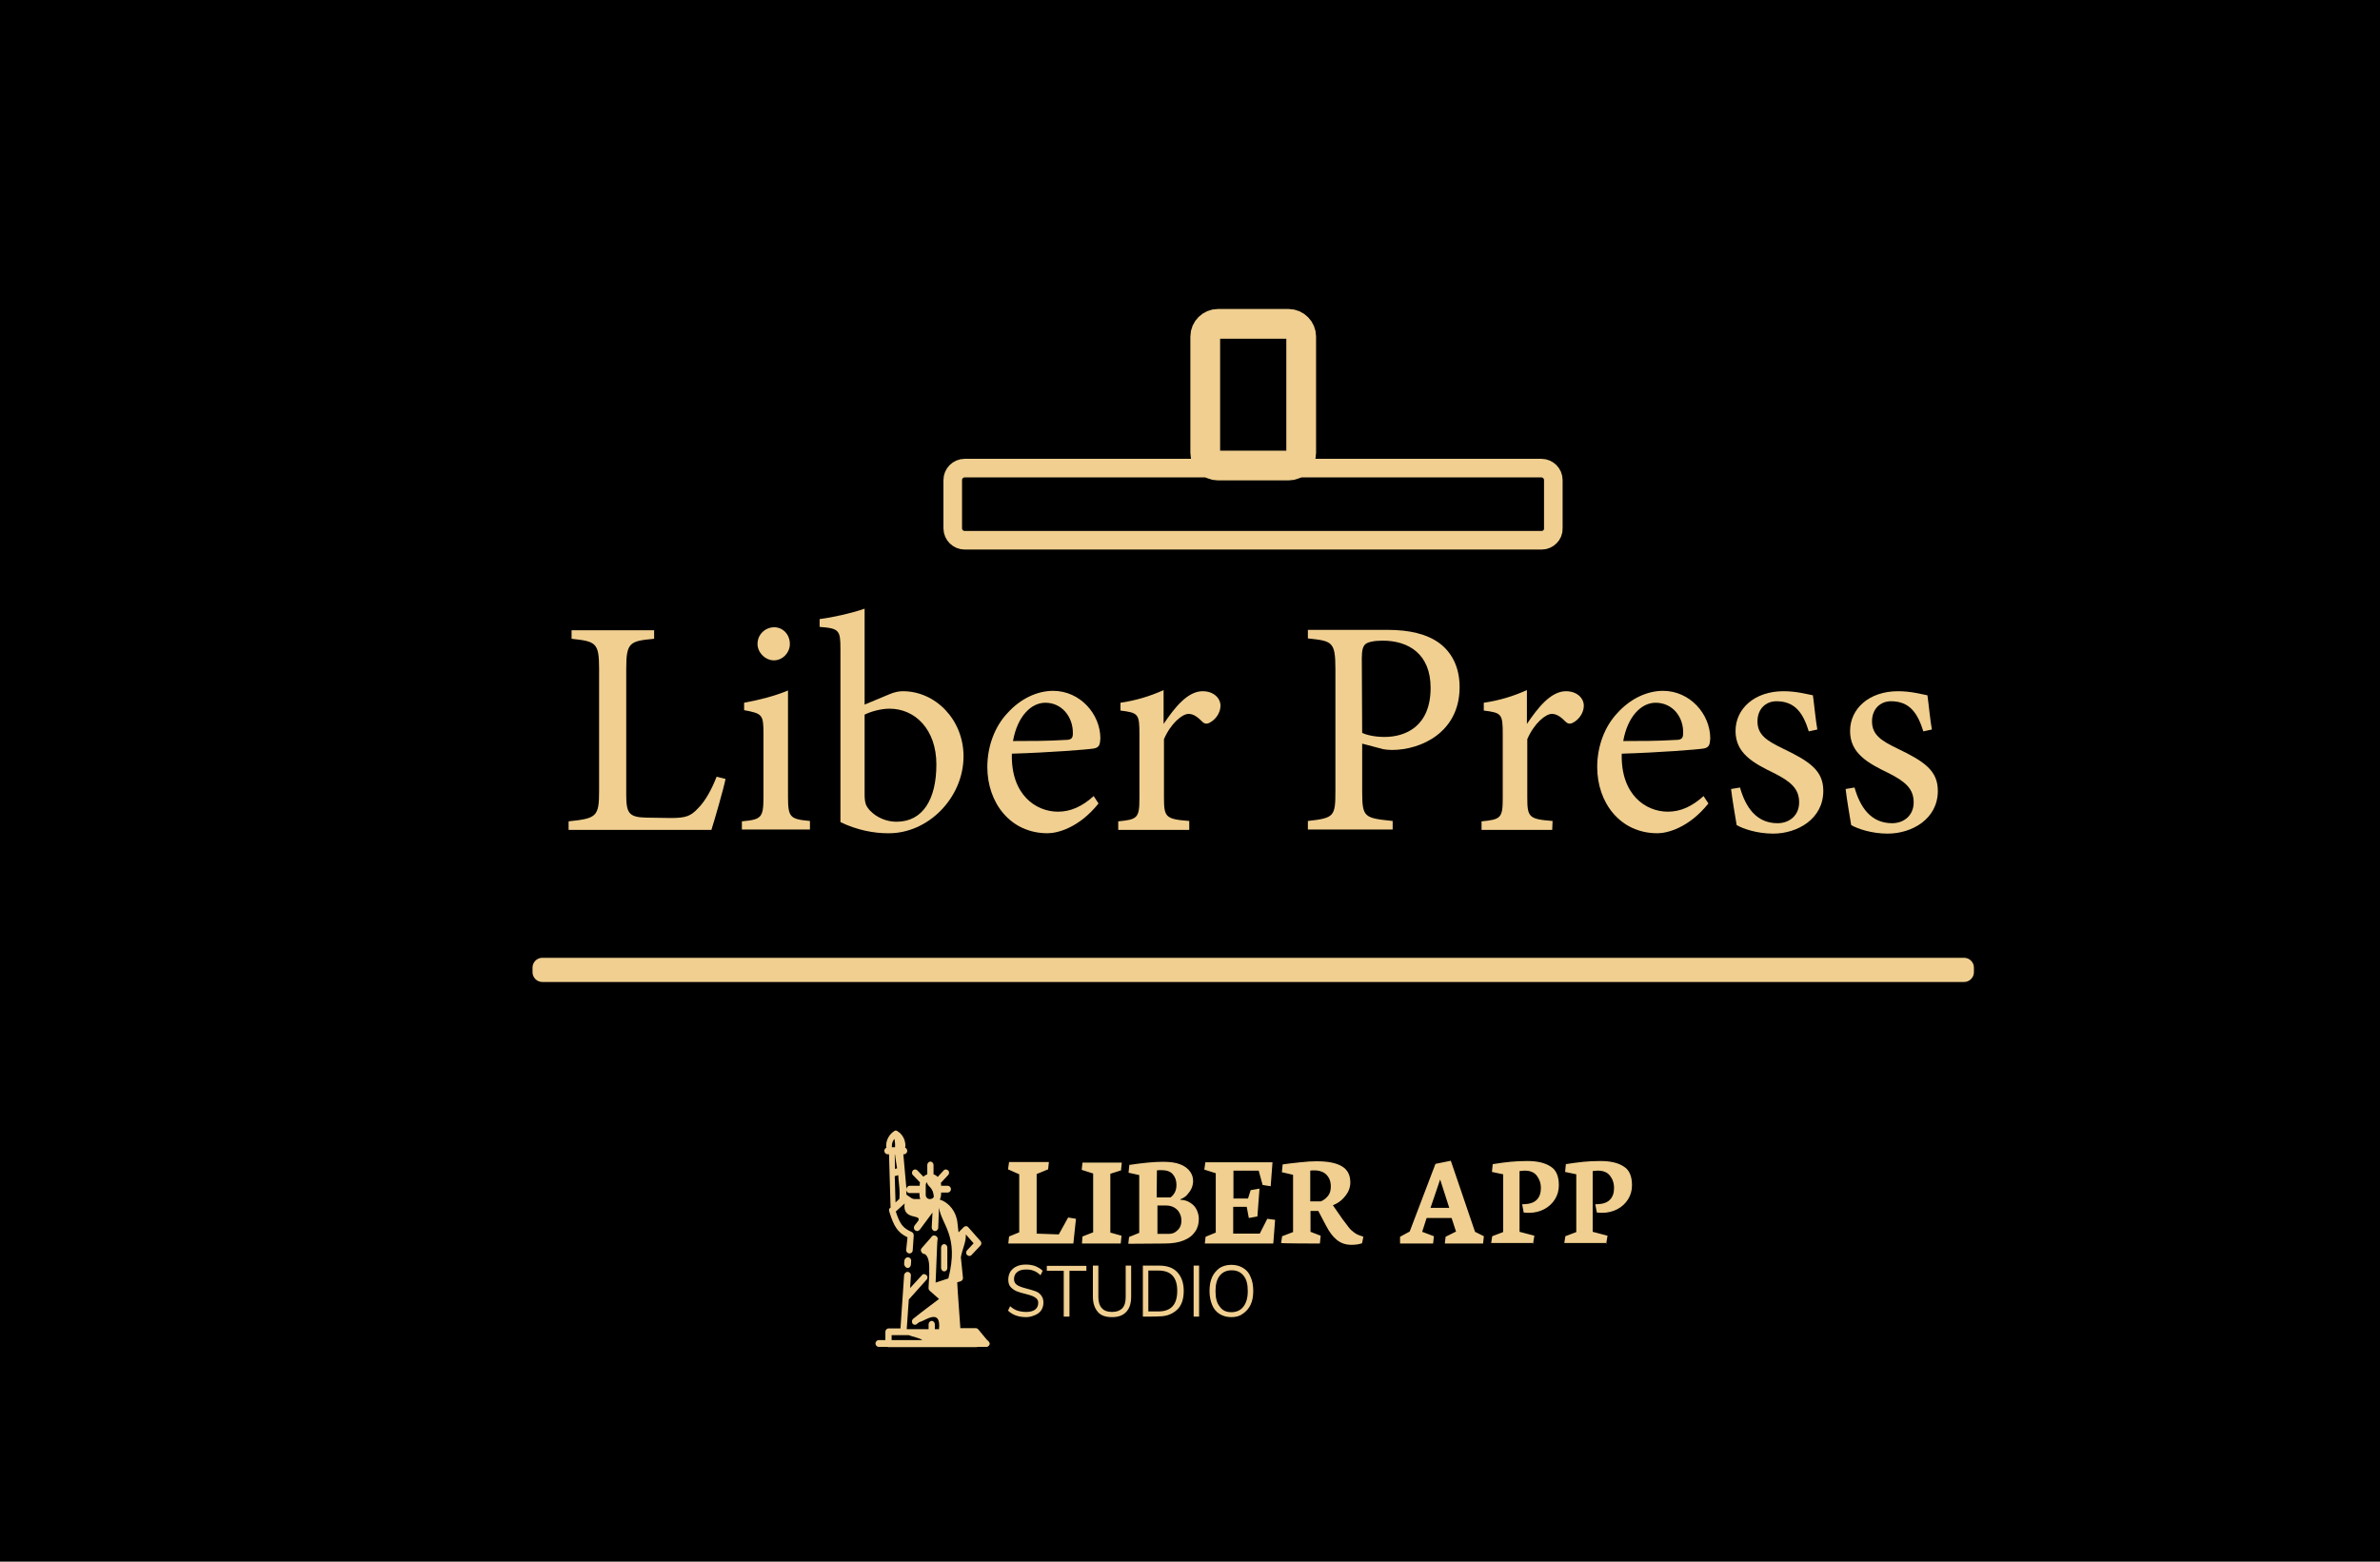 <?xml version="1.0" encoding="utf-8"?>
<!-- Generator: Adobe Illustrator 24.1.2, SVG Export Plug-In . SVG Version: 6.00 Build 0)  -->
<svg version="1.1" id="Слой_1" xmlns="http://www.w3.org/2000/svg" xmlns:xlink="http://www.w3.org/1999/xlink" x="0px" y="0px"
	 viewBox="0 0 640 420" style="enable-background:new 0 0 640 420;" xml:space="preserve">
<style type="text/css">
	.st0{fill:#F0CF90;}
	.st1{display:none;fill:#F0CF90;}
	.st2{fill:none;stroke:#F0CF90;stroke-width:5;stroke-miterlimit:10;}
	.st3{fill:none;stroke:#F0CF90;stroke-width:8;stroke-miterlimit:10;}
</style>
<rect x="-16.8" y="-25" width="684" height="464"/>
<g transform="matrix(0.7,0,0,0.7,149.576,405.731)">
	<g id="tight-bounds" transform="matrix(1,0,0,1,0.24,-0.131)">
		<g>
			<g transform="matrix(1,0,0,1,84.417,17.988)">
				<g>
					<g>
						<g transform="matrix(1,0,0,1,0,0)">
							<path id="text-0" class="st0" d="M89-119.7h25l1-9.5l-3-0.5l-3.6,6.5l-8.5-0.3v-22.9l4.4-1.8l0.3-2.8H89.3l-0.4,2.8l4.3,1.9
								v22.3l-3.9,1.6L89-119.7z M117.2-148l4.4,1.4v22.6l-4.1,1.6l-0.2,2.7h14.9l0.3-3l-4.3-1.2v-22.6l4.1-1.3l0.3-3h-15.1
								L117.2-148z M149-119.7c3,0,5.5-0.4,7.4-1.2c2-0.8,3.4-1.9,4.4-3.4c1-1.4,1.4-3.1,1.4-4.9l0,0c0-1.2-0.3-2.3-0.8-3.4
								c-0.5-1.1-1.3-2-2.4-2.7c-1-0.7-2.4-1.2-3.9-1.2l0,0v-0.2c1-0.4,1.9-0.9,2.6-1.7c0.7-0.8,1.3-1.6,1.7-2.5s0.6-1.9,0.6-2.8
								l0,0c0-1.4-0.4-2.6-1.2-3.7c-0.8-1.1-2.1-2.1-3.7-2.7c-1.7-0.7-3.9-1-6.7-1l0,0c-3.3,0-7.6,0.4-12.9,1.2l0,0l-0.3,3l4.1,0.9
								v22.2l-3.9,1.6l-0.3,2.6L149-119.7L149-119.7z M146.1-147.8c0.6-0.1,1.1-0.1,1.6-0.1l0,0c2.1,0,3.6,0.5,4.5,1.6
								c0.9,1,1.4,2.4,1.4,4l0,0c0,1.2-0.2,2.1-0.6,2.9s-1,1.5-1.7,2l0,0H146L146.1-147.8L146.1-147.8z M146.1-134.3h3.6
								c1.2,0,2.2,0.3,3.1,0.8c0.8,0.5,1.6,1.2,2,2.1c0.5,0.9,0.7,1.9,0.7,2.9l0,0c0,1-0.2,1.9-0.6,2.6s-1.1,1.4-1.9,1.9
								c-0.8,0.5-1.7,0.6-2.8,0.6l0,0h-3.9v-11H146.1z M164.3-148.1l4.4,1.4v22.8l-3.9,1.6l-0.3,2.6h26.3l0.7-9.1l-3-0.4l-2.9,5.7
								h-10.2v-10.3h5.2l0.8,4.3l3.3-0.6l0.8-10.7l-3.4,0.6l-1,3.2h-5.6v-10.7h9.7l1.5,5.5l3.1,0.5l0.7-9.2h-25.8L164.3-148.1z
								 M208.7-119.7l0.3-3l-3.9-1.5v-8h3l3,5.7c1.2,2.3,2.5,4.1,4.1,5.4c1.6,1.3,3.4,1.9,5.7,1.9l0,0c1.5,0,2.8-0.2,4-0.6l0,0
								l0.5-2.5l-0.8-0.3c-1-0.3-1.9-0.7-2.7-1.3c-0.8-0.6-1.5-1.2-2.1-2c-0.6-0.8-1.4-1.9-2.5-3.3l0,0l-3.6-5.2
								c1.2-0.5,2.3-1.1,3.3-2c1-0.9,1.8-1.9,2.5-3.1c0.6-1.2,0.9-2.4,0.9-3.6l0,0c0-3-1.1-5-3.3-6.3c-2.2-1.3-5.4-1.9-9.7-1.9l0,0
								c-1.7,0-3.7,0.1-6.3,0.4s-4.8,0.5-6.7,0.8l0,0l-0.3,3l4.3,1v22l-4.2,1.6l-0.4,2.6C193.6-119.7,208.7-119.7,208.7-119.7z
								 M205-147.7c0.1,0,0.3,0,0.6-0.1c0.3,0,0.8,0,1.2,0l0,0c1.2,0,2.3,0.3,3.3,0.8c0.9,0.5,1.6,1.3,2.1,2.2c0.5,1,0.7,2,0.7,3.2
								l0,0c0,1.4-0.3,2.6-1,3.5c-0.7,0.9-1.6,1.7-2.8,2.2l0,0H205V-147.7z M239.5-119.7h12.7l0.3-2.8l-4.5-1.7l1.7-5.3h9.6l1.7,5.2
								l-4,2l-0.3,2.6h14.7l0.3-2.8l-3.4-1.7l-9.3-27.3l-5.9,1.2l-9.9,26l-3.7,2L239.5-119.7z M251.2-133.4l3.7-10.9l3.5,10.9H251.2
								z M290.6-119.7l0.5-3l-5.7-1.5v-23.3c0.2-0.1,0.5-0.1,0.9-0.1c0.4-0.1,0.8-0.1,1.1-0.1l0,0c2,0,3.6,0.6,4.6,1.9
								s1.6,2.8,1.6,4.8l0,0c0,1.9-0.5,3.4-1.6,4.5c-1.1,1.1-2.7,1.6-4.8,1.7l0,0h-0.8l0.6,3.2c1,0.1,1.7,0.1,2.1,0.1l0,0
								c2.1,0,4.1-0.5,5.8-1.4c1.7-0.9,3.1-2.2,4.1-3.8c1-1.6,1.5-3.4,1.5-5.4l0,0c0-3.4-1-5.9-3.2-7.2c-2.1-1.4-5.1-2.1-8.9-2.1
								l0,0c-2.3,0-4.5,0.1-6.5,0.3s-4.3,0.5-6.8,0.9l0,0l-0.3,3l4.3,0.9v22.2l-4.2,1.6l-0.4,2.6h16.3V-119.7z M318.7-119.7l0.5-3
								l-5.7-1.5v-23.3c0.2-0.1,0.5-0.1,0.9-0.1c0.4-0.1,0.8-0.1,1.1-0.1l0,0c2,0,3.6,0.6,4.6,1.9c1,1.2,1.6,2.8,1.6,4.8l0,0
								c0,1.9-0.5,3.4-1.6,4.5c-1.1,1.1-2.6,1.6-4.8,1.7l0,0h-0.8l0.6,3.2c1,0.1,1.7,0.1,2.1,0.1l0,0c2.1,0,4.1-0.5,5.8-1.4
								c1.7-0.9,3.1-2.2,4.1-3.8c1-1.6,1.5-3.4,1.5-5.4l0,0c0-3.4-1-5.9-3.2-7.2c-2.1-1.4-5.1-2.1-8.9-2.1l0,0
								c-2.3,0-4.5,0.1-6.5,0.3s-4.3,0.5-6.8,0.9l0,0l-0.3,3l4.3,0.9v22.2l-4.2,1.6l-0.4,2.6h16.3V-119.7z"/>
						</g>
					</g>
					<g transform="matrix(1,0,0,1,0,62.787)">
						<g transform="matrix(1,0,0,1,0,0)">
							<path id="text-1" class="st0" d="M95.9-154.2c-2.9,0-5.2-0.8-7-2.5l0,0l0.8-1.7c0.9,0.8,1.9,1.4,2.8,1.7
								c1,0.3,2.1,0.5,3.4,0.5l0,0c1.5,0,2.6-0.3,3.4-0.9c0.8-0.6,1.2-1.5,1.2-2.6l0,0c0-0.6-0.2-1.2-0.6-1.6
								c-0.4-0.4-0.9-0.7-1.6-1s-1.5-0.5-2.6-0.8l0,0c-1.4-0.3-2.6-0.7-3.6-1.1c-0.9-0.4-1.7-1-2.3-1.7s-0.8-1.7-0.8-2.8l0,0
								c0-1.1,0.3-2.1,0.8-3c0.6-0.8,1.4-1.6,2.4-2c1-0.5,2.2-0.7,3.6-0.7l0,0c1.3,0,2.5,0.2,3.6,0.6c1.1,0.5,2.1,1,2.8,1.8l0,0
								l-0.8,1.7c-0.9-0.8-1.7-1.4-2.6-1.7c-0.9-0.4-1.9-0.5-3-0.5l0,0c-1.4,0-2.6,0.3-3.4,1c-0.8,0.6-1.2,1.6-1.2,2.7l0,0
								c0,1,0.4,1.7,1.1,2.2c0.7,0.5,1.8,0.9,3.3,1.3l0,0c1.6,0.4,2.8,0.8,3.7,1.1c0.9,0.3,1.7,0.8,2.3,1.6s0.9,1.6,0.9,2.8l0,0
								c0,1.1-0.3,2.1-0.8,2.9s-1.4,1.5-2.4,1.9S97.3-154.2,95.9-154.2L95.9-154.2z M112.5-154.4h-2.2v-17.6h-6.5v-1.9H119v1.9h-6.5
								V-154.4z M128.9-154.2c-2.5,0-4.3-0.6-5.5-2c-1.2-1.4-1.9-3.3-1.9-5.9l0,0V-174h2.1v12.1c0,1.9,0.5,3.4,1.4,4.3
								c0.9,1,2.2,1.4,3.9,1.4l0,0c1.7,0,3-0.5,3.9-1.4c0.9-1,1.3-2.4,1.3-4.3l0,0V-174h2.1v11.9c0,2.6-0.6,4.5-1.9,5.9
								C133.1-154.9,131.3-154.2,128.9-154.2L128.9-154.2z M140.7-154.4V-174h6.3c3,0,5.3,0.8,6.9,2.5c1.6,1.7,2.5,4.1,2.5,7.2l0,0
								c0,3.1-0.8,5.6-2.5,7.2s-3.9,2.6-6.9,2.6l0,0C146.9-154.4,140.7-154.4,140.7-154.4z M142.8-156.4h3.9c4.8,0,7.2-2.6,7.2-7.9
								l0,0c0-5.2-2.4-7.8-7.2-7.8l0,0h-3.9V-156.4z M162.3-154.4h-2.1V-174h2.1V-154.4z M174.7-154.2c-1.7,0-3.2-0.4-4.5-1.2
								s-2.3-2-2.9-3.5c-0.6-1.5-1-3.3-1-5.3l0,0c0-2.1,0.3-3.8,1-5.4c0.7-1.5,1.7-2.6,2.9-3.5c1.3-0.8,2.8-1.2,4.5-1.2l0,0
								c1.7,0,3.2,0.4,4.5,1.2c1.3,0.8,2.3,1.9,2.9,3.5c0.7,1.5,1,3.3,1,5.3l0,0c0,2.1-0.3,3.8-1,5.3c-0.7,1.5-1.7,2.6-3,3.5
								C177.9-154.6,176.4-154.2,174.7-154.2L174.7-154.2z M174.7-156.1c1.9,0,3.5-0.7,4.6-2.1c1.1-1.4,1.7-3.4,1.7-6l0,0
								c0-2.6-0.5-4.6-1.6-5.9c-1.1-1.4-2.6-2.1-4.6-2.1l0,0c-1.9,0-3.5,0.7-4.6,2.1c-1.1,1.4-1.6,3.4-1.6,5.9l0,0
								c0,2.6,0.5,4.6,1.6,5.9C171.2-156.8,172.7-156.1,174.7-156.1L174.7-156.1z"/>
						</g>
					</g>
				</g>
			</g>
			<g>
				<g>
					<g>
						<g>
							<path class="st0" d="M134.7-92.3L134.7-92.3c0.7,0,1.2-0.5,1.3-1.2l0.1-1.5c0.1-0.7-0.5-1.4-1.2-1.4
								c-0.6-0.1-1.3,0.5-1.4,1.2l-0.1,1.5C133.6-93,134-92.4,134.7-92.3z"/>
							<path class="st0" d="M165.3-64.6l-3.4-4.1c0-0.1-0.1-0.1-0.1-0.1l-0.1-0.1l0,0c-0.2-0.2-0.5-0.3-0.8-0.3H155l-1-14.1
								l-0.2-3.5l1.3-0.4c0.6-0.2,1-0.8,0.9-1.4l-0.8-7.8c0.5-3.1,2.1-6,1.9-8.8l3,3.4l-2.5,2.7c-0.5,0.5-0.5,1.4,0,1.8
								c0.5,0.5,1.3,0.5,1.7,0l3.4-3.6c0.5-0.5,0.5-1.3,0-1.8l-4.6-5.2c-0.2-0.3-0.5-0.4-0.8-0.5c-0.3,0-0.6,0.1-0.9,0.3l-2.1,2.1
								l-0.4-3.6c-0.4-4.2-3.1-7.8-6.8-9c0.3-0.6,0.5-1.3,0.5-2.1v-0.6h2.6c0.6,0,1.2-0.6,1.2-1.3s-0.6-1.3-1.2-1.3h-2.6v-0.3
								c0-0.3,0-0.5-0.1-0.8l2.8-3c0.5-0.5,0.5-1.4,0-1.8c-0.5-0.5-1.3-0.5-1.7,0l-2.3,2.5c-0.5-0.5-1-0.8-1.6-1v-3.6
								c0-0.7-0.6-1.3-1.2-1.3c-0.6,0-1.2,0.6-1.2,1.3v3.6c-0.6,0.2-1,0.5-1.5,0.9l-2.3-2.4c-0.5-0.5-1.3-0.5-1.7,0
								c-0.5,0.5-0.5,1.4,0,1.8l2.7,2.8c-0.1,0.3-0.1,0.6-0.1,0.9v0.4c-0.1,0-0.1,0-0.2,0h-3.7c-0.6,0-1.2,0.6-1.2,1.3l-1.2-13.4
								h0.3c0.6,0,1.2-0.6,1.2-1.3c0-0.6-0.4-1.1-0.8-1.2c0-0.3,0.1-0.5,0.1-0.8c0-2.3-1.2-4.5-3.1-5.6c-0.4-0.3-0.8-0.3-1.2,0
								c-1.9,1.2-3.1,3.4-3.1,5.6c0,0.3,0,0.5,0.1,0.8c-0.5,0.2-0.8,0.6-0.8,1.2c0,0.7,0.6,1.3,1.2,1.3h0.6l0.6,20.5l-0.2,0.1
								c-0.4,0.3-0.5,0.9-0.3,1.4c1.8,5.9,3.3,8.1,7,9.9l-0.5,4.8c-0.1,0.7,0.5,1.4,1.2,1.4h0.1c0.6,0,1.2-0.5,1.2-1.2l0.4-5.7
								c0-0.6-0.3-1.1-0.7-1.3c-3.3-1.5-4.5-2.7-6.2-7.9l3.3-3l0.1-0.1c-1,6.7,6.8,3.9,5.2,6.7l-1.4,1.8c-0.4,0.6-0.3,1.4,0.2,1.8
								c0.3,0.2,0.5,0.3,0.8,0.3c0.4,0,0.7-0.2,1-0.5l4.9-6.6l-0.3,5.7c0,0.7,0.5,1.4,1.2,1.4l0,0l0,0l0,0h0.1
								c0.6,0,1.2-0.6,1.2-1.2l0.3-7.8c1,6.7,7.8,10.8,3.6,27.2l-4.9,1.6l0.6-14.7l0.1-1.6c0.2-0.5,0.1-1.1-0.3-1.4
								c-0.3-0.3-0.5-0.3-0.8-0.4c0,0,0,0-0.1,0c-0.5-0.1-1,0.3-1.2,0.7l-3.6,4.1c-0.5,0.5-0.5,1.2,0,1.7l-0.1,0.1h0.1
								c0,0,0,0.1,0.1,0.1c0.3,0.3,0.5,0.4,0.8,0.4c0.1,0,0.1,0,0.2,0c1.6,1,1.9,3.7,1.7,7.4l0.1-0.3l-0.3,5.6l0,0
								c0,0.1,0,0.1,0,0.1c0,0,0,0,0,0.1l0,0c0,0.1,0,0.1,0,0.1l0,0c0,0,0,0,0,0.1s0,0.1,0,0.1l0,0c0,0,0,0,0,0.1s0,0.1,0,0.1
								c0,0,0,0,0,0.1l0,0c0,0.1,0,0.1,0.1,0.1l0,0l0,0c0.1,0.1,0.1,0.2,0.2,0.3l0,0c0,0,0,0,0,0.1c0,0,0,0.1,0.1,0.1l3.6,3.2
								c-2.1,1.6-6.7,5-9.9,7.6c-0.6,0.5-0.6,1.2-0.3,1.8c0.3,0.4,0.6,0.5,1,0.5c0.3,0,0.5-0.1,0.7-0.3c0.3-0.3,0.7-0.5,1.1-0.8
								c1.6-0.1,8.3-5.7,7.4,2.8h-1.6v-1.9c0-0.7-0.6-1.3-1.2-1.3s-1.2,0.6-1.2,1.3v1.9h-8.4l0.8-11.4l6.8-7.6
								c0.5-0.5,0.5-1.4-0.1-1.8c-0.5-0.5-1.3-0.5-1.7,0.1l-4.5,4.9l0.3-4.8c0.1-0.7-0.5-1.4-1.2-1.4c-0.6-0.1-1.3,0.5-1.4,1.2
								l-1.4,20.5h-4.6c-0.6,0-1.2,0.6-1.2,1.3v3.2h-2.6c-0.6,0-1.2,0.6-1.2,1.3c0,0.7,0.6,1.3,1.2,1.3h3.4c0.1,0.1,0.3,0.1,0.5,0.1
								h33.7c0.2,0,0.3-0.1,0.5-0.1h3.4c0.6,0,1.2-0.6,1.2-1.3C166.1-63.9,165.7-64.4,165.3-64.6z M131.1-128c0.1,0.3,0.1,0.6,0.1,1
								l0.4,4.2c0.1,1.2,0.1,2.5,0,3.9l-1.5,1.4l-0.3-10.1c0.3-0.1,0.5-0.1,0.8-0.2L131.1-128z M141.7-120.4v-3.7
								c0-0.5,0.2-0.9,0.5-1.2c0.1,1.9,2.4,1.7,2.6,5.7c-0.3,0.5-0.8,0.8-1.4,0.8C142.4-118.7,141.7-119.5,141.7-120.4z
								 M135.4-121.1h3.7c0.1,0,0.1,0,0.2,0v0.6c0,0.6,0.1,1.2,0.3,1.7h-2.3c-0.3,0-0.6-0.1-1-0.3l-1.9-1.3
								c-0.1-0.1-0.1-0.1-0.1-0.1l-0.1-1.8C134.3-121.6,134.8-121.1,135.4-121.1z M129.7-141.9c0.2,1.2,0.3,2.3,0.2,3.2h-1.2
								c0-0.2,0-0.4,0-0.5C128.7-140.2,129-141.2,129.7-141.9z M129.9-135.9c0.2,1.7,0.5,3.4,0.8,5.3c-0.3,0.1-0.6,0.1-0.8,0.3
								l-0.1-5.5L129.9-135.9L129.9-135.9z M128.5-66.5h6.7c1.6,0.7,4.1,1,5.2,1.9h-11.8V-66.5z"/>
							<path class="st0" d="M150-92.3v-7.9c0-0.7-0.6-1.3-1.2-1.3c-0.6,0-1.2,0.6-1.2,1.3v7.9c0,0.7,0.6,1.3,1.2,1.3
								C149.4-91,150-91.5,150-92.3z"/>
						</g>
					</g>
				</g>
			</g>
		</g>
		<rect x="122.2" y="-145" class="st1" width="290.7" height="83.1"/>
	</g>
</g>
<g>
	<g>
		<path class="st0" d="M195.1,209.5c-0.5,2.6-3,11.2-3.8,13.7h-38.4v-2.3c7.5-0.8,8.2-1.2,8.2-8.2v-32.8c0-7-0.8-7.4-7.4-8.1v-2.3
			h22.2v2.3c-6.6,0.6-7.5,1-7.5,8.1v33.7c0,5,0.6,6.2,5.4,6.3c0.1,0,6,0.1,6.5,0.1c4.2,0,5.4-0.5,7.4-2.6c2.1-2.1,3.8-5.4,5-8.5
			L195.1,209.5z"/>
		<path class="st0" d="M199.5,223.2v-2.3c5.2-0.5,5.8-0.9,5.8-6.5v-17.1c0-5.1-0.3-5.4-5.2-6.3v-2c4.3-0.8,8.2-1.8,11.8-3.3
			c0,3.5,0,7,0,10.4v18.2c0,5.6,0.6,6,5.9,6.5v2.3H199.5z M208.1,177.6c-2.3,0-4.4-2.1-4.4-4.4c0-2.6,2.1-4.5,4.5-4.5
			c2.3,0,4.2,1.9,4.2,4.5C212.4,175.5,210.5,177.6,208.1,177.6z"/>
		<path class="st0" d="M239.2,186.7c1.4-0.6,2.6-0.8,3.6-0.8c8.8,0,16.3,7.7,16.3,17.5c0,11.2-9.6,20.9-20.4,20.7
			c-3.6,0-8.2-0.8-12.7-3c0-2.1,0-4.4,0-6.6v-39.9c0-5.1-0.3-5.6-5.6-6v-2.1c3.9-0.5,9-1.7,12.1-2.8c0,3.2,0,6.5,0,9.8v16
			L239.2,186.7z M232.5,213.6c0,1.3,0.1,2.1,0.4,2.9c1,2.1,4.2,4.5,8.2,4.5c7.1,0,10.7-6.1,10.7-15.4c0-9.4-5.7-15-12.6-15
			c-2.4,0-5.1,0.8-6.7,1.6L232.5,213.6L232.5,213.6z"/>
		<path class="st0" d="M295.4,216.1c-5.3,6.6-11.1,8-13.7,8c-10.1,0-16.2-8.3-16.2-17.8c0-5.6,2-10.9,5.4-14.5c3.5-3.9,8-6,12.3-6
			c7.2,0,12.7,6.2,12.7,12.8c-0.1,1.7-0.3,2.4-1.7,2.7c-1.7,0.3-12.2,1.1-22.1,1.4c-0.3,11.1,6.5,15.6,12.4,15.6
			c3.4,0,6.5-1.4,9.6-4.2L295.4,216.1z M281.1,189c-3.8,0-7.5,3.6-8.7,10.3c4.7,0,9.2,0,14.1-0.3c1.5,0,2-0.4,2-1.7
			C288.6,193,285.7,189,281.1,189z"/>
		<path class="st0" d="M319.7,223.2h-19v-2.3c5.2-0.5,5.7-0.9,5.7-6.3v-17.2c0-5.4-0.3-5.7-5.1-6.3V189c4.1-0.6,7.8-1.7,11.6-3.4
			c0,2.7,0,6.4,0,9.1c2.9-4.3,6.4-8.8,10.5-8.8c3,0,4.8,1.9,4.8,3.9c0,1.9-1.3,3.7-2.8,4.5c-0.8,0.5-1.5,0.4-2.1-0.2
			c-1.2-1.2-2.3-2.1-3.7-2.1c-1.7,0-4.8,2.6-6.6,6.8v15.6c0,5.4,0.4,5.9,6.8,6.4V223.2z"/>
		<path class="st0" d="M373.1,169.4c5.9,0,10.6,1.1,14,3.6c3.2,2.4,5.4,6.3,5.4,11.8c0,12.1-10.3,16.9-18.2,16.9
			c-0.9,0-1.7-0.1-2.3-0.2l-5.7-1.5v12.9c0,7,0.6,7.1,8.2,7.9v2.3h-22.8v-2.3c7.1-0.8,7.4-1.2,7.4-8.1v-32.8c0-7.4-0.9-7.5-7.4-8.2
			v-2.3H373.1z M366.3,197.1c1,0.5,3.2,1.1,6,1.1c5.6,0,12.4-2.8,12.4-13.2c0-9.1-5.9-12.7-12.9-12.7c-2.4,0-4.1,0.4-4.7,1
			c-0.6,0.6-0.9,1.6-0.9,3.8L366.3,197.1L366.3,197.1z"/>
		<path class="st0" d="M417.4,223.2h-19v-2.3c5.2-0.5,5.7-0.9,5.7-6.3v-17.2c0-5.4-0.3-5.7-5.1-6.3V189c4.1-0.6,7.8-1.7,11.6-3.4
			c0,2.7,0,6.4,0,9.1c2.9-4.3,6.4-8.8,10.5-8.8c3,0,4.8,1.9,4.8,3.9c0,1.9-1.3,3.7-2.8,4.5c-0.8,0.5-1.5,0.4-2.1-0.2
			c-1.2-1.2-2.3-2.1-3.7-2.1c-1.7,0-4.8,2.6-6.6,6.8v15.6c0,5.4,0.4,5.9,6.8,6.4L417.4,223.2L417.4,223.2z"/>
		<path class="st0" d="M459.4,216.1c-5.3,6.6-11.1,8-13.7,8c-10.1,0-16.2-8.3-16.2-17.8c0-5.6,2-10.9,5.4-14.5c3.5-3.9,8-6,12.3-6
			c7.2,0,12.7,6.2,12.7,12.8c-0.1,1.7-0.3,2.4-1.7,2.7c-1.7,0.3-12.2,1.1-22.1,1.4c-0.3,11.1,6.5,15.6,12.4,15.6
			c3.4,0,6.5-1.4,9.6-4.2L459.4,216.1z M445.2,189c-3.8,0-7.5,3.6-8.7,10.3c4.7,0,9.2,0,14.1-0.3c1.5,0,2-0.4,2-1.7
			C452.8,193,449.9,189,445.2,189z"/>
		<path class="st0" d="M486.4,196.7c-1.5-4.8-3.6-8.1-8.7-8.1c-2.9,0-5.1,2.1-5.1,5.4c0,3.6,2.4,5.2,7,7.4
			c7.1,3.4,10.7,5.9,10.7,11.3c0,7.6-7,11.5-13.5,11.5c-4.3,0-8.1-1.3-9.8-2.3c-0.4-2.4-1.2-7-1.5-9.7l2.4-0.4
			c1.5,5.3,4.4,9.6,10.1,9.6c3.2,0,5.8-2.1,5.8-5.6c0-3.7-2.3-5.6-6.6-7.8c-5.8-2.8-10.5-5.4-10.5-11.4c0-6,5.1-10.7,12.9-10.7
			c3.5,0,6.3,0.8,7.9,1.1c0.3,2,0.8,7.2,1.2,9.2L486.4,196.7z"/>
		<path class="st0" d="M517.2,196.7c-1.5-4.8-3.6-8.1-8.7-8.1c-2.9,0-5.1,2.1-5.1,5.4c0,3.6,2.4,5.2,7,7.4
			c7.1,3.4,10.7,5.9,10.7,11.3c0,7.6-7,11.5-13.5,11.5c-4.3,0-8.1-1.3-9.8-2.3c-0.4-2.4-1.2-7-1.5-9.7l2.4-0.4
			c1.5,5.3,4.4,9.6,10.1,9.6c3.2,0,5.8-2.1,5.8-5.6c0-3.7-2.3-5.6-6.6-7.8c-5.8-2.8-10.5-5.4-10.5-11.4c0-6,5.1-10.7,12.9-10.7
			c3.5,0,6.3,0.8,7.9,1.1c0.3,2,0.8,7.2,1.2,9.2L517.2,196.7z"/>
	</g>
</g>
<path class="st0" d="M528.2,257.6H145.8c-1.4,0-2.6,1.2-2.6,2.6v1.3c0,1.4,1.2,2.6,2.6,2.6h382.4c1.4,0,2.6-1.2,2.6-2.6v-1.3
	C530.8,258.8,529.6,257.6,528.2,257.6z"/>
<path class="st2" d="M414.6,145.3H259.4c-1.7,0-3.2-1.4-3.2-3.2v-13c0-1.7,1.4-3.2,3.2-3.2h155.1c1.7,0,3.2,1.4,3.2,3.2v13
	C417.8,143.8,416.3,145.3,414.6,145.3z"/>
<path class="st3" d="M346.5,125.2h-19c-1.9,0-3.4-1.6-3.4-3.4V90.5c0-1.9,1.6-3.4,3.4-3.4h19c1.9,0,3.4,1.6,3.4,3.4v31.3
	C349.9,123.7,348.4,125.2,346.5,125.2z"/>
</svg>
